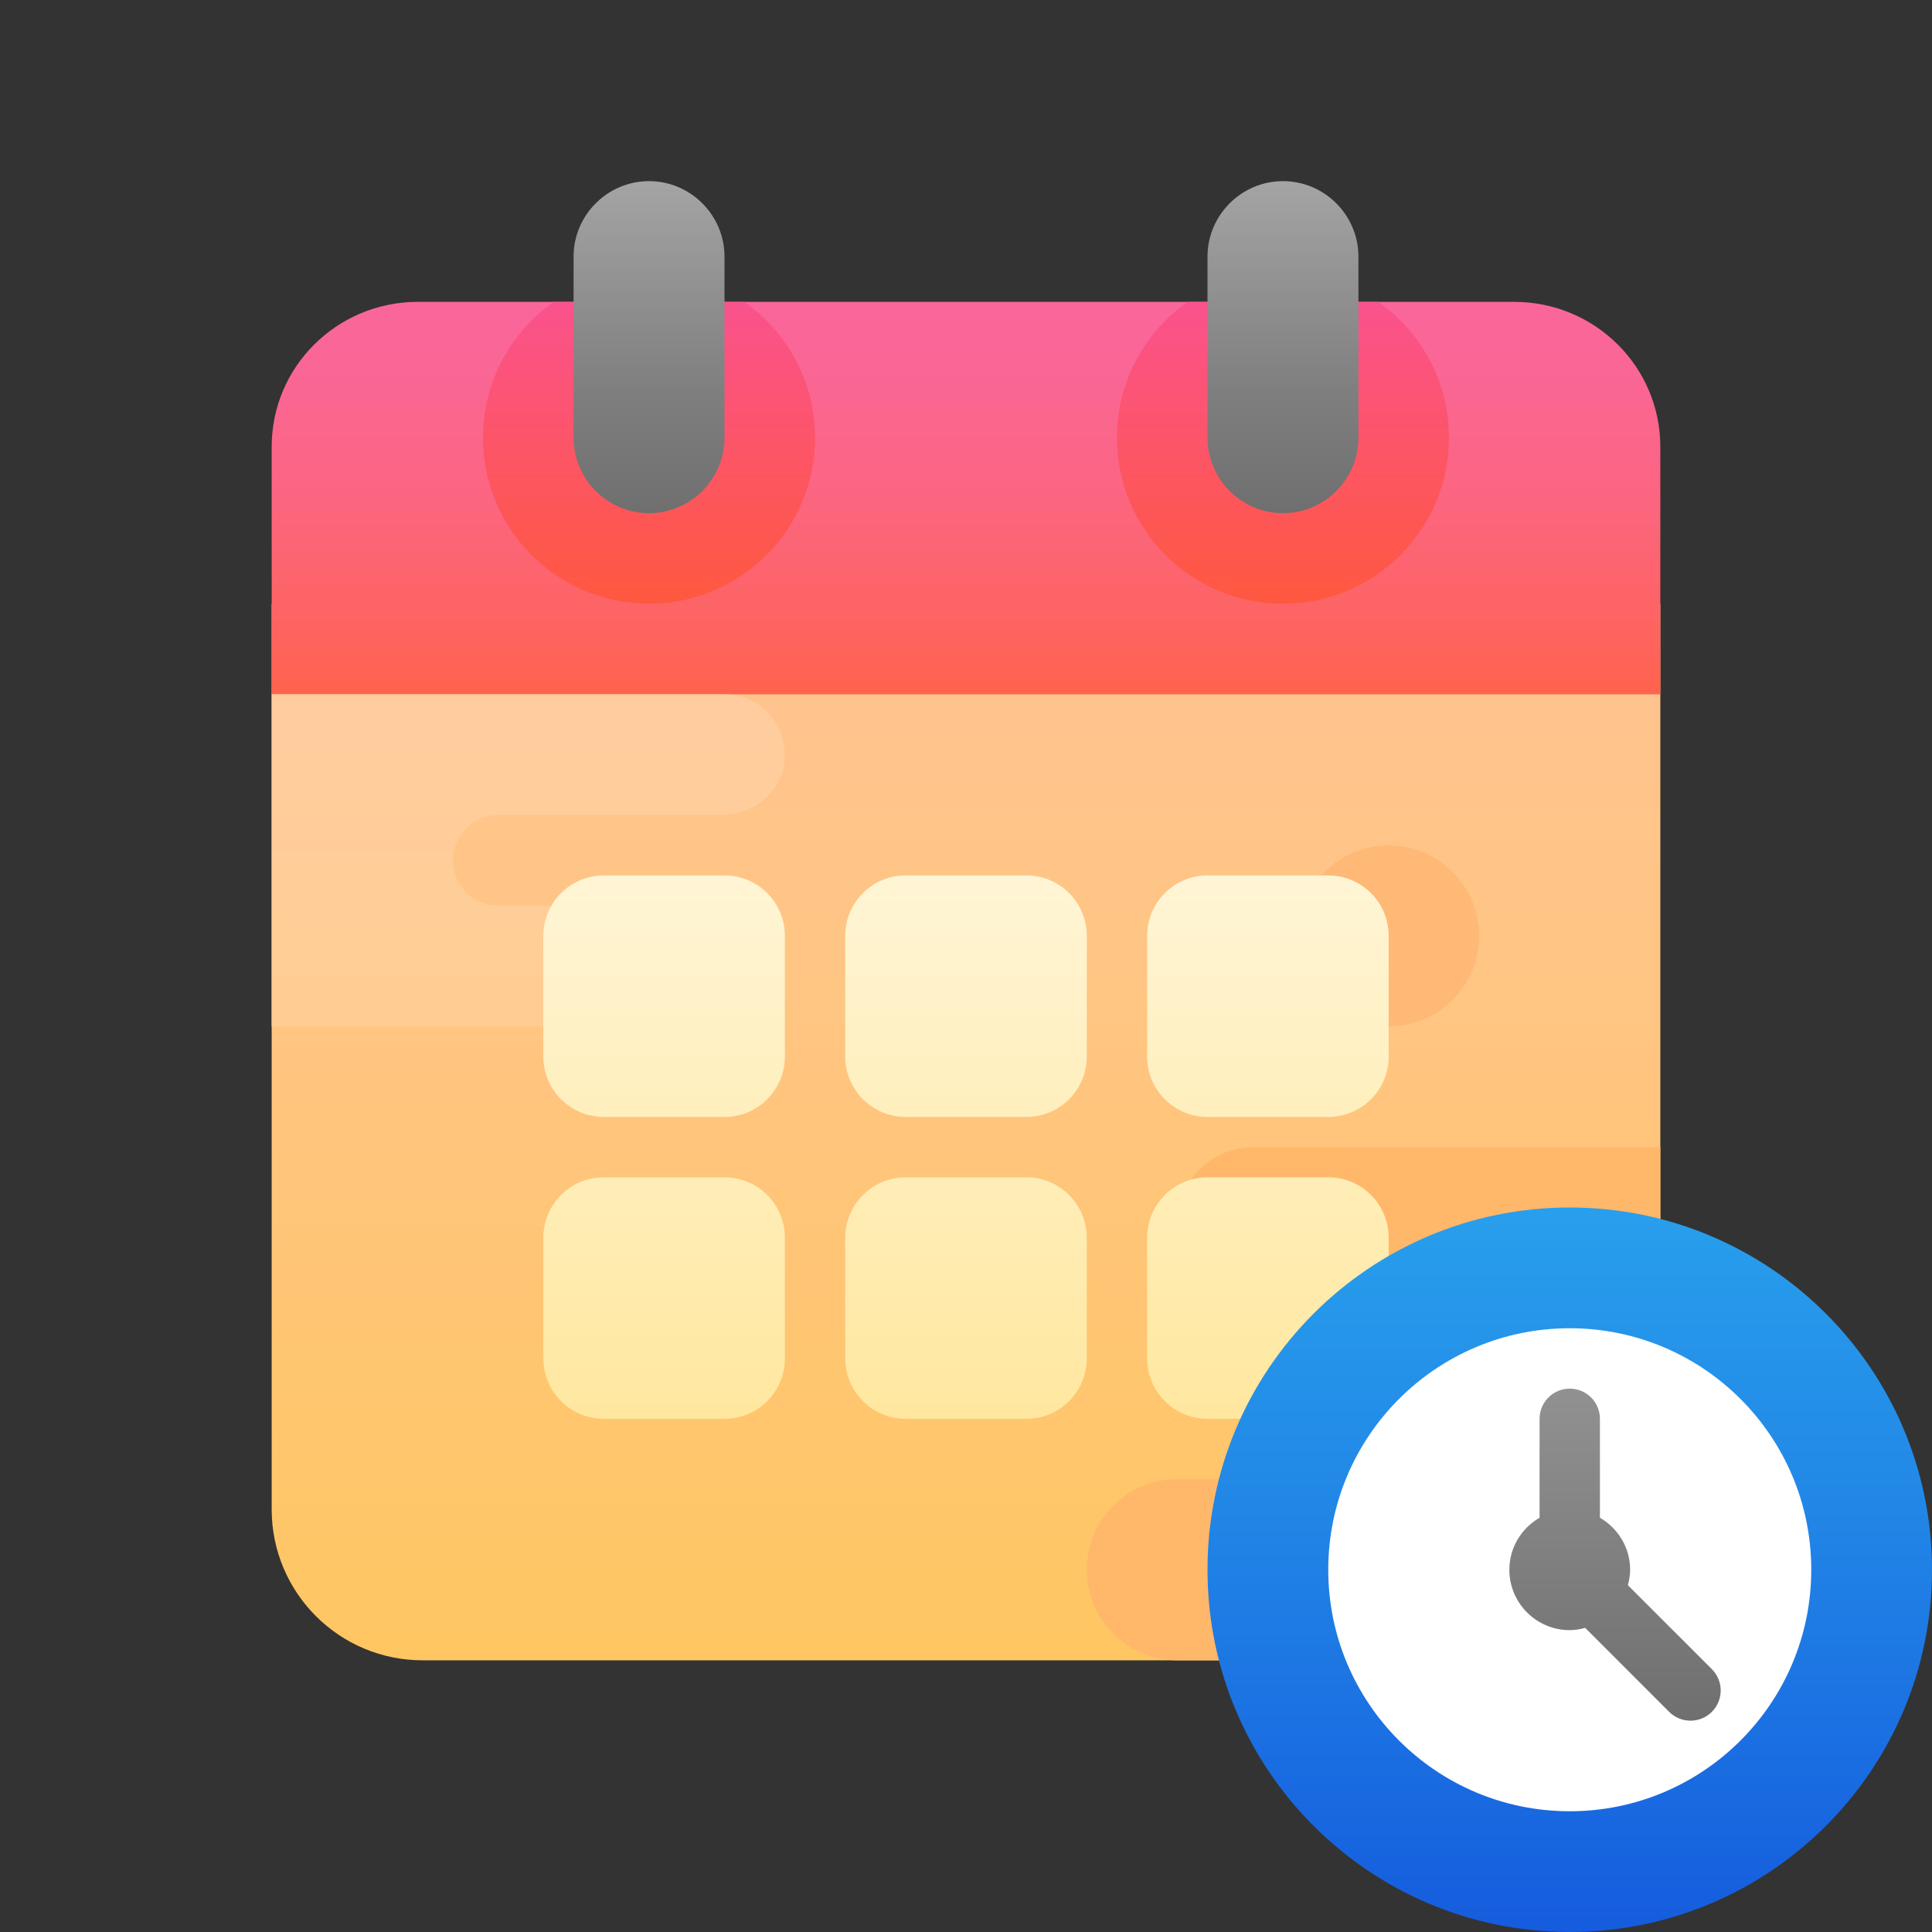 <svg width="58" height="58" viewBox="0 0 58 58" fill="none" xmlns="http://www.w3.org/2000/svg">
<rect x="0" y="0" width="58" height="58" fill="#333333" stroke="none"/>
<g clip-path="url(#clip0_94_782)">
<path d="M8.156 45.312V18.125H49.844V45.312C49.844 47.815 47.815 49.844 45.312 49.844H12.688C10.185 49.844 8.156 47.815 8.156 45.312Z" fill="url(#paint0_linear_94_782)"/>
<path d="M49.844 13.412V20.844H8.156V13.412C8.156 11.008 10.119 9.062 12.544 9.062H45.456C47.881 9.062 49.844 11.008 49.844 13.412Z" fill="url(#paint1_linear_94_782)"/>
<path d="M22.344 9.062H16.624C15.341 9.964 14.5 11.453 14.5 13.141C14.5 15.892 16.733 18.125 19.484 18.125C22.236 18.125 24.469 15.892 24.469 13.141C24.469 11.453 23.628 9.964 22.344 9.062Z" fill="url(#paint2_linear_94_782)"/>
<path d="M19.484 15.406C18.238 15.406 17.219 14.387 17.219 13.141V7.703C17.219 6.457 18.238 5.438 19.484 5.438C20.73 5.438 21.75 6.457 21.75 7.703V13.141C21.75 14.387 20.73 15.406 19.484 15.406Z" fill="url(#paint3_linear_94_782)"/>
<path d="M41.375 9.062H35.656C34.372 9.964 33.531 11.453 33.531 13.141C33.531 15.892 35.764 18.125 38.516 18.125C41.267 18.125 43.5 15.892 43.5 13.141C43.5 11.453 42.659 9.964 41.375 9.062Z" fill="url(#paint4_linear_94_782)"/>
<path d="M38.516 15.406C37.27 15.406 36.25 14.387 36.25 13.141V7.703C36.25 6.457 37.27 5.438 38.516 5.438C39.762 5.438 40.781 6.457 40.781 7.703V13.141C40.781 14.387 39.762 15.406 38.516 15.406Z" fill="url(#paint5_linear_94_782)"/>
<path d="M35.344 36.707C35.344 37.958 36.359 38.971 37.609 38.971L38.966 38.97C40.469 38.968 41.688 40.186 41.688 41.688C41.688 43.189 40.47 44.406 38.969 44.406H35.344C33.842 44.406 32.625 45.623 32.625 47.125C32.625 48.627 33.842 49.844 35.344 49.844H45.312C47.815 49.844 49.844 47.815 49.844 45.312V34.438L37.607 34.443C36.357 34.443 35.344 35.456 35.344 36.707Z" fill="#FFB86A"/>
<path d="M8.156 30.812H16.215C17.118 30.812 17.956 30.195 18.101 29.305C18.285 28.169 17.414 27.188 16.312 27.188H14.953C14.203 27.188 13.594 26.578 13.594 25.828C13.594 25.078 14.203 24.469 14.953 24.469H21.653C22.556 24.469 23.393 23.852 23.538 22.961C23.722 21.825 22.851 20.844 21.75 20.844H8.156V30.812Z" fill="url(#paint6_linear_94_782)"/>
<path d="M41.688 25.375C40.966 25.375 40.275 25.661 39.765 26.171C39.255 26.681 38.969 27.373 38.969 28.094C38.969 28.815 39.255 29.506 39.765 30.016C40.275 30.526 40.966 30.812 41.688 30.812C42.409 30.812 43.1 30.526 43.61 30.016C44.12 29.506 44.406 28.815 44.406 28.094C44.406 27.373 44.12 26.681 43.61 26.171C43.1 25.661 42.409 25.375 41.688 25.375Z" fill="#FFB977"/>
<path d="M21.75 33.531H18.125C17.124 33.531 16.312 32.72 16.312 31.719V28.094C16.312 27.092 17.124 26.281 18.125 26.281H21.75C22.751 26.281 23.562 27.092 23.562 28.094V31.719C23.562 32.72 22.751 33.531 21.75 33.531ZM32.625 31.719V28.094C32.625 27.092 31.814 26.281 30.812 26.281H27.188C26.186 26.281 25.375 27.092 25.375 28.094V31.719C25.375 32.72 26.186 33.531 27.188 33.531H30.812C31.814 33.531 32.625 32.72 32.625 31.719ZM41.688 31.719V28.094C41.688 27.092 40.876 26.281 39.875 26.281H36.25C35.249 26.281 34.438 27.092 34.438 28.094V31.719C34.438 32.72 35.249 33.531 36.25 33.531H39.875C40.876 33.531 41.688 32.72 41.688 31.719ZM23.562 40.781V37.156C23.562 36.155 22.751 35.344 21.75 35.344H18.125C17.124 35.344 16.312 36.155 16.312 37.156V40.781C16.312 41.783 17.124 42.594 18.125 42.594H21.75C22.751 42.594 23.562 41.783 23.562 40.781ZM32.625 40.781V37.156C32.625 36.155 31.814 35.344 30.812 35.344H27.188C26.186 35.344 25.375 36.155 25.375 37.156V40.781C25.375 41.783 26.186 42.594 27.188 42.594H30.812C31.814 42.594 32.625 41.783 32.625 40.781ZM41.688 40.781V37.156C41.688 36.155 40.876 35.344 39.875 35.344H36.25C35.249 35.344 34.438 36.155 34.438 37.156V40.781C34.438 41.783 35.249 42.594 36.25 42.594H39.875C40.876 42.594 41.688 41.783 41.688 40.781Z" fill="url(#paint7_linear_94_782)"/>
<path d="M47.125 38.062C44.721 38.062 42.416 39.017 40.717 40.717C39.017 42.416 38.062 44.721 38.062 47.125C38.062 49.529 39.017 51.834 40.717 53.533C42.416 55.233 44.721 56.188 47.125 56.188C49.529 56.188 51.834 55.233 53.533 53.533C55.233 51.834 56.188 49.529 56.188 47.125C56.188 44.721 55.233 42.416 53.533 40.717C51.834 39.017 49.529 38.062 47.125 38.062Z" fill="white"/>
<path d="M47.125 36.25C41.119 36.25 36.25 41.119 36.25 47.125C36.25 53.131 41.119 58 47.125 58C53.131 58 58 53.131 58 47.125C58 41.119 53.131 36.25 47.125 36.25ZM47.125 54.375C43.121 54.375 39.875 51.129 39.875 47.125C39.875 43.121 43.121 39.875 47.125 39.875C51.129 39.875 54.375 43.121 54.375 47.125C54.375 51.129 51.129 54.375 47.125 54.375Z" fill="url(#paint8_linear_94_782)"/>
<path d="M51.391 50.109L48.87 47.589C48.909 47.44 48.938 47.286 48.938 47.125C48.938 46.456 48.571 45.878 48.031 45.563V42.594C48.031 42.093 47.626 41.688 47.125 41.688C46.624 41.688 46.219 42.093 46.219 42.594V45.563C45.679 45.877 45.312 46.455 45.312 47.125C45.312 48.126 46.124 48.938 47.125 48.938C47.286 48.938 47.44 48.909 47.589 48.87L50.109 51.391C50.286 51.567 50.518 51.656 50.75 51.656C50.982 51.656 51.214 51.567 51.391 51.391C51.745 51.036 51.745 50.464 51.391 50.109Z" fill="url(#paint9_linear_94_782)"/>
</g>
<defs>
<linearGradient id="paint0_linear_94_782" x1="29" y1="49.844" x2="29" y2="18.125" gradientUnits="userSpaceOnUse">
<stop stop-color="#FFC662"/>
<stop offset="0.004" stop-color="#FFC662"/>
<stop offset="0.609" stop-color="#FFC582"/>
<stop offset="1" stop-color="#FFC491"/>
</linearGradient>
<linearGradient id="paint1_linear_94_782" x1="29" y1="20.844" x2="29" y2="9.062" gradientUnits="userSpaceOnUse">
<stop stop-color="#FF634D"/>
<stop offset="0.208" stop-color="#FD6464"/>
<stop offset="0.522" stop-color="#FC6582"/>
<stop offset="0.793" stop-color="#FA6694"/>
<stop offset="0.989" stop-color="#FA669A"/>
<stop offset="1" stop-color="#FA669A"/>
</linearGradient>
<linearGradient id="paint2_linear_94_782" x1="19.484" y1="18.125" x2="19.484" y2="9.062" gradientUnits="userSpaceOnUse">
<stop stop-color="#FF5840"/>
<stop offset="0.007" stop-color="#FF5840"/>
<stop offset="0.989" stop-color="#FA528C"/>
<stop offset="1" stop-color="#FA528C"/>
</linearGradient>
<linearGradient id="paint3_linear_94_782" x1="19.484" y1="5.438" x2="19.484" y2="15.406" gradientUnits="userSpaceOnUse">
<stop stop-color="#A4A4A4"/>
<stop offset="0.63" stop-color="#7F7F7F"/>
<stop offset="1" stop-color="#6F6F6F"/>
</linearGradient>
<linearGradient id="paint4_linear_94_782" x1="38.516" y1="18.125" x2="38.516" y2="9.062" gradientUnits="userSpaceOnUse">
<stop stop-color="#FF5840"/>
<stop offset="0.007" stop-color="#FF5840"/>
<stop offset="0.989" stop-color="#FA528C"/>
<stop offset="1" stop-color="#FA528C"/>
</linearGradient>
<linearGradient id="paint5_linear_94_782" x1="38.516" y1="5.438" x2="38.516" y2="15.406" gradientUnits="userSpaceOnUse">
<stop stop-color="#A4A4A4"/>
<stop offset="0.63" stop-color="#7F7F7F"/>
<stop offset="1" stop-color="#6F6F6F"/>
</linearGradient>
<linearGradient id="paint6_linear_94_782" x1="15.859" y1="49.051" x2="15.859" y2="19.821" gradientUnits="userSpaceOnUse">
<stop stop-color="#FFCE76"/>
<stop offset="0.004" stop-color="#FFCE76"/>
<stop offset="0.605" stop-color="#FFCD92"/>
<stop offset="1" stop-color="#FFCCA0"/>
</linearGradient>
<linearGradient id="paint7_linear_94_782" x1="29" y1="42.594" x2="29" y2="26.281" gradientUnits="userSpaceOnUse">
<stop stop-color="#FFE79F"/>
<stop offset="0.119" stop-color="#FFE9A6"/>
<stop offset="1" stop-color="#FFF5D5"/>
</linearGradient>
<linearGradient id="paint8_linear_94_782" x1="47.125" y1="58" x2="47.125" y2="36.25" gradientUnits="userSpaceOnUse">
<stop stop-color="#155CDE"/>
<stop offset="0.625" stop-color="#2289E7"/>
<stop offset="1" stop-color="#289FEC"/>
</linearGradient>
<linearGradient id="paint9_linear_94_782" x1="48.484" y1="41.688" x2="48.484" y2="51.656" gradientUnits="userSpaceOnUse">
<stop stop-color="#919191"/>
<stop offset="1" stop-color="#6F6F6F"/>
</linearGradient>
<clipPath id="clip0_94_782">
<rect width="58" height="58" fill="white"/>
</clipPath>
</defs>
</svg>
